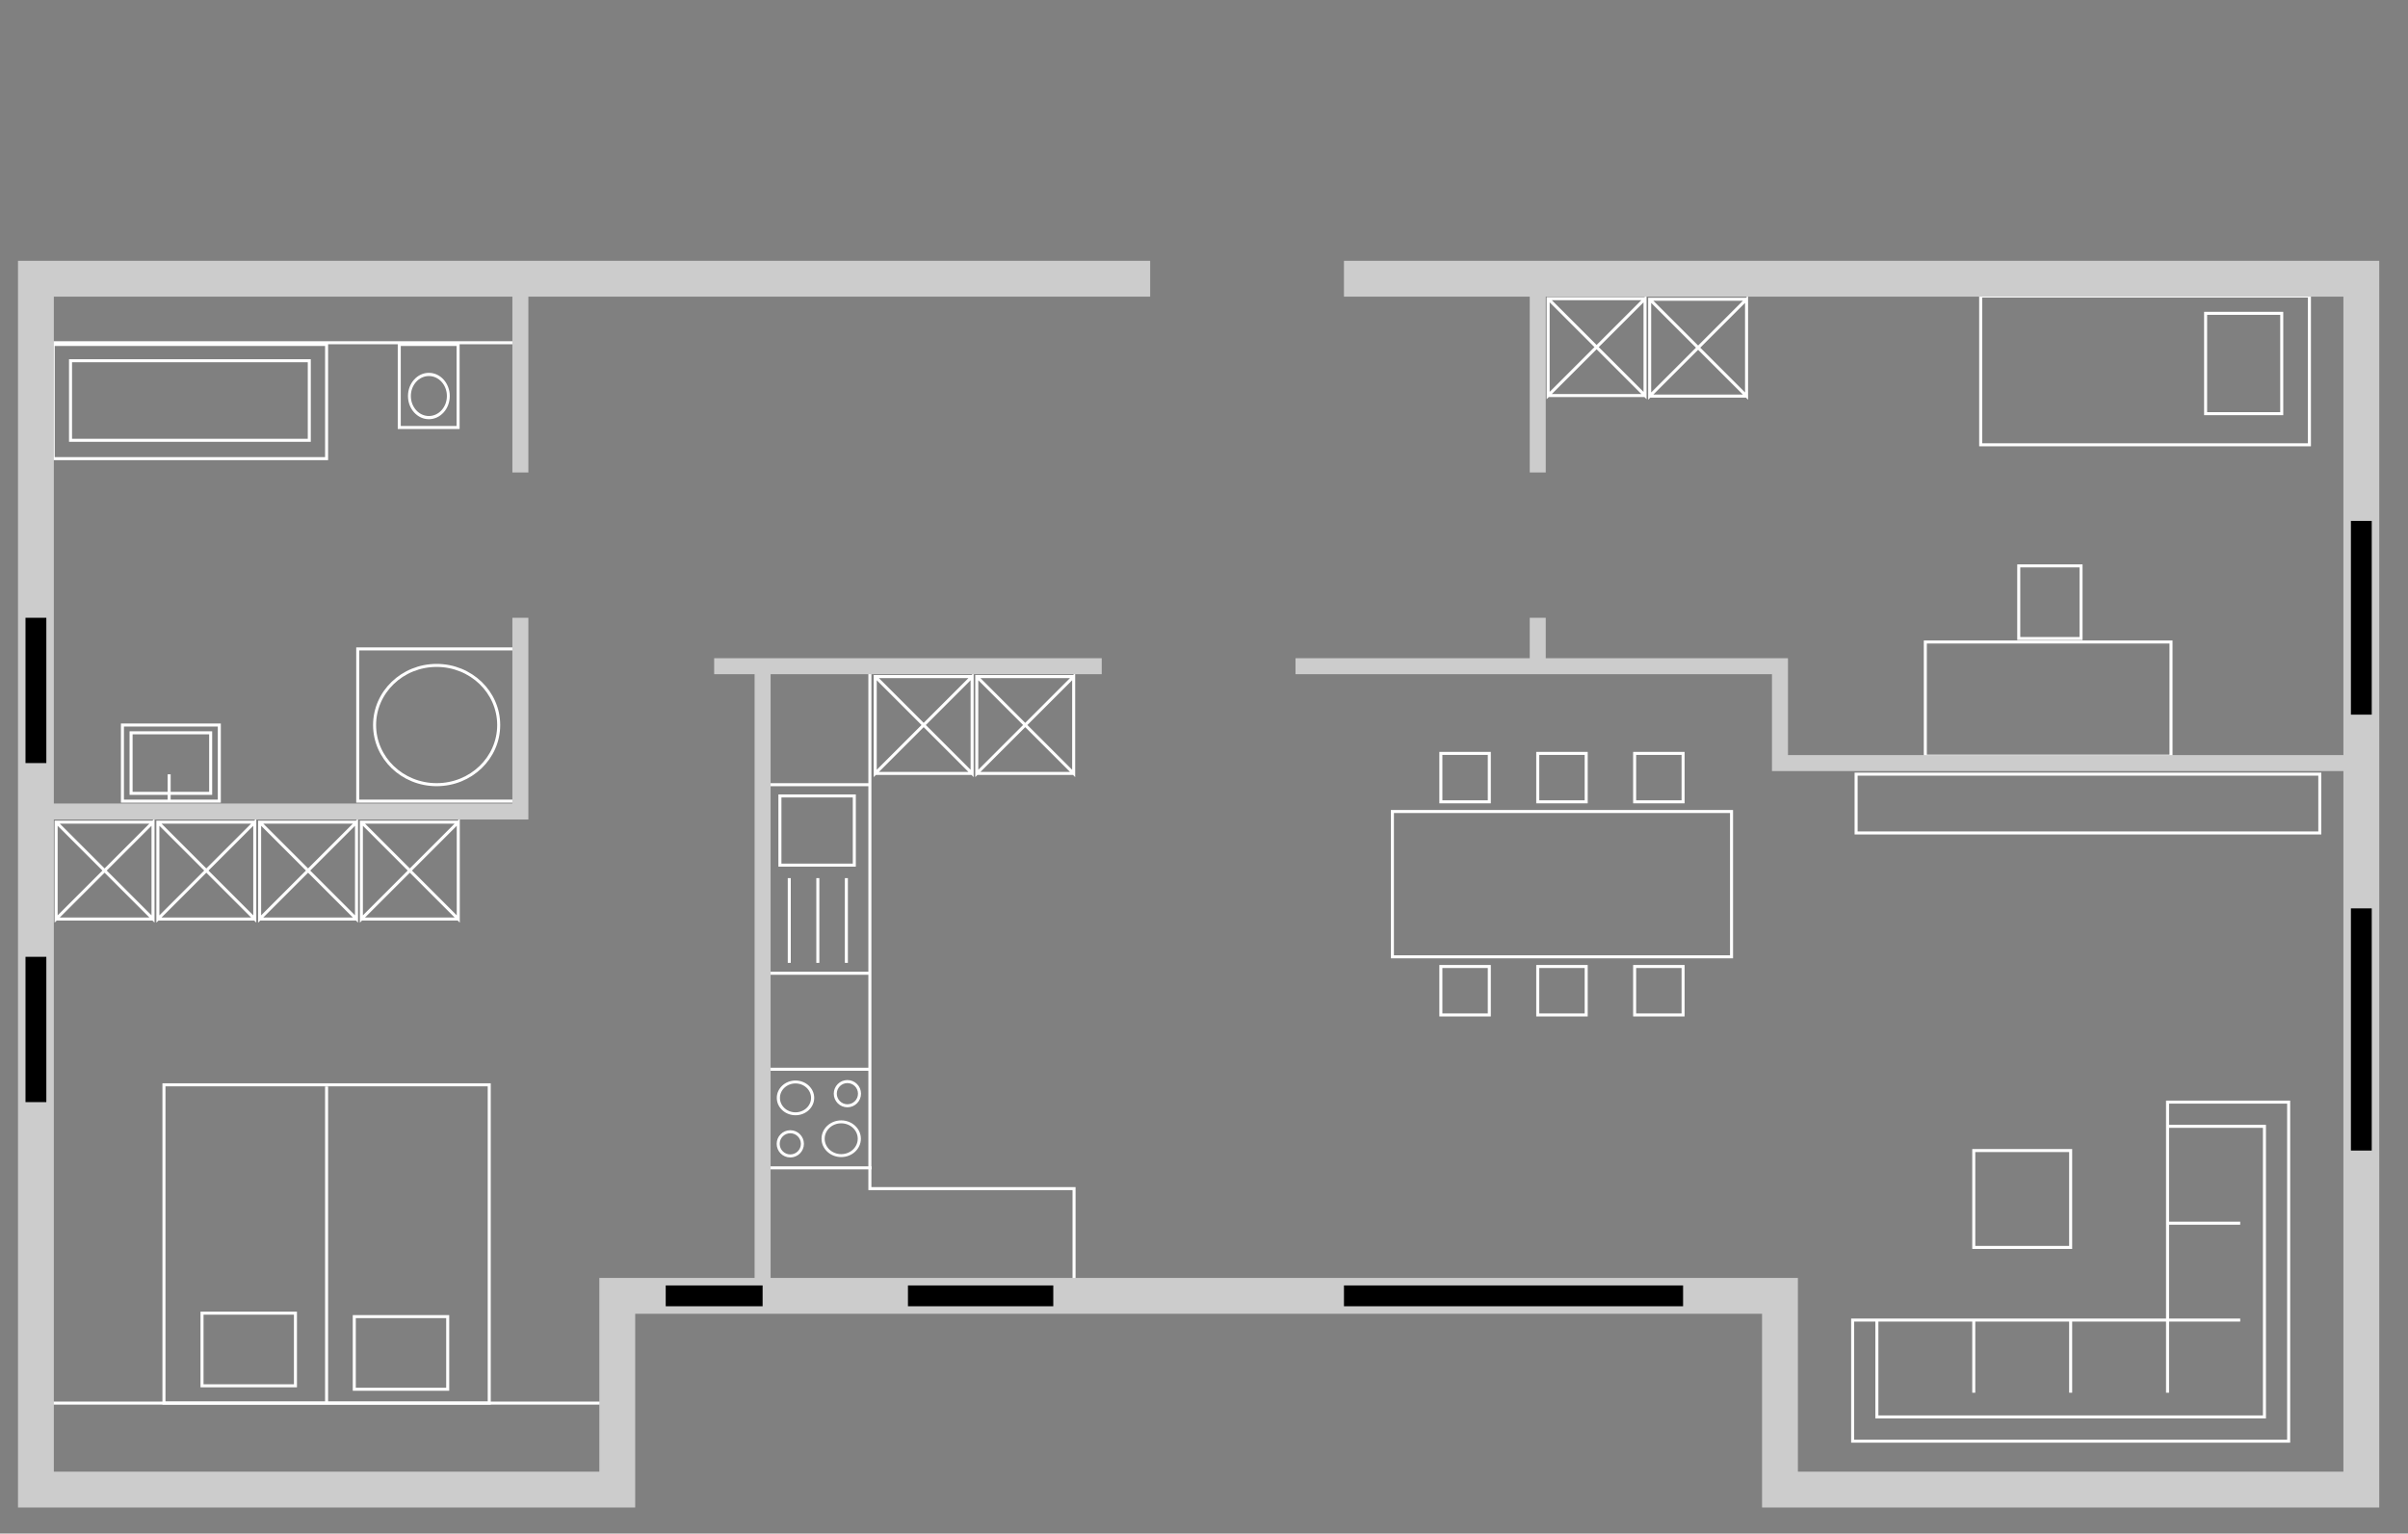 <svg xmlns="http://www.w3.org/2000/svg" xmlns:svg="http://www.w3.org/2000/svg" id="svg2" width="994.094" height="633.25" version="1.1"><rect width="100%" height="100%" fill="#808080" stroke="none"/><g id="layer4" transform="translate(165.938,-111.5)" style="display:none"><rect style="color:#000;fill:#000;stroke:red;stroke-width:3.41;stroke-linecap:butt;stroke-linejoin:miter;stroke-miterlimit:4;stroke-opacity:1;stroke-dasharray:none;stroke-dashoffset:0;marker:none;visibility:visible;display:inline;overflow:visible;enable-background:accumulate" id="rect4429" width="990.673" height="529.858" x="-164.226" y="213.198"/></g><g id="layer1" transform="translate(165.938,-111.5)" style="display:inline"><rect style="color:#000;fill:none;stroke:#fff;stroke-width:1.25;stroke-linecap:butt;stroke-linejoin:miter;stroke-miterlimit:4;stroke-opacity:1;stroke-dasharray:none;stroke-dashoffset:0;marker:none;visibility:visible;display:inline;overflow:visible;enable-background:accumulate" id="rect3953" width="20" height="20" x="428.89" y="422.598"/><rect style="color:#000;fill:none;stroke:#fff;stroke-width:1.25;stroke-linecap:butt;stroke-linejoin:miter;stroke-miterlimit:4;stroke-opacity:1;stroke-dasharray:none;stroke-dashoffset:0;marker:none;visibility:visible;display:inline;overflow:visible;enable-background:accumulate" id="rect3953-8" width="20" height="20" x="468.89" y="422.598"/><rect style="color:#000;fill:none;stroke:#fff;stroke-width:1.25;stroke-linecap:butt;stroke-linejoin:miter;stroke-miterlimit:4;stroke-opacity:1;stroke-dasharray:none;stroke-dashoffset:0;marker:none;visibility:visible;display:inline;overflow:visible;enable-background:accumulate" id="rect3953-4" width="20" height="20" x="508.89" y="422.598"/><rect style="color:#000;fill:none;stroke:#fff;stroke-width:1.25;stroke-linecap:butt;stroke-linejoin:miter;stroke-miterlimit:4;stroke-opacity:1;stroke-dasharray:none;stroke-dashoffset:0;marker:none;visibility:visible;display:inline;overflow:visible;enable-background:accumulate" id="rect3953-1" width="20" height="20" x="428.89" y="510.598"/><rect style="color:#000;fill:none;stroke:#fff;stroke-width:1.25;stroke-linecap:butt;stroke-linejoin:miter;stroke-miterlimit:4;stroke-opacity:1;stroke-dasharray:none;stroke-dashoffset:0;marker:none;visibility:visible;display:inline;overflow:visible;enable-background:accumulate" id="rect3953-6" width="20" height="20" x="468.89" y="510.598"/><rect style="color:#000;fill:none;stroke:#fff;stroke-width:1.25;stroke-linecap:butt;stroke-linejoin:miter;stroke-miterlimit:4;stroke-opacity:1;stroke-dasharray:none;stroke-dashoffset:0;marker:none;visibility:visible;display:inline;overflow:visible;enable-background:accumulate" id="rect3953-0" width="20" height="20" x="508.89" y="510.598"/><rect style="color:#000;fill:none;stroke:#fff;stroke-width:1.25;stroke-linecap:butt;stroke-linejoin:miter;stroke-miterlimit:4;stroke-opacity:1;stroke-dasharray:none;stroke-dashoffset:0;marker:none;visibility:visible;display:inline;overflow:visible;enable-background:accumulate" id="rect4001" width="140" height="60" x="408.89" y="446.598"/><rect style="color:#000;fill:none;stroke:#fff;stroke-width:1.25;stroke-linecap:butt;stroke-linejoin:miter;stroke-miterlimit:4;stroke-opacity:1;stroke-dasharray:none;stroke-dashoffset:0;marker:none;visibility:visible;display:inline;overflow:visible;enable-background:accumulate" id="rect4003" width="40" height="40" x="648.89" y="586.598"/><rect style="color:#000;fill:none;stroke:#fff;stroke-width:1.25;stroke-linecap:butt;stroke-linejoin:miter;stroke-miterlimit:4;stroke-opacity:1;stroke-dasharray:none;stroke-dashoffset:0;marker:none;visibility:visible;display:inline;overflow:visible;enable-background:accumulate" id="rect4005" width="101.429" height="47.143" x="628.89" y="376.598"/><rect style="color:#000;fill:none;stroke:#fff;stroke-width:1.25;stroke-linecap:butt;stroke-linejoin:miter;stroke-miterlimit:4;stroke-opacity:1;stroke-dasharray:none;stroke-dashoffset:0;marker:none;visibility:visible;display:inline;overflow:visible;enable-background:accumulate" id="rect4007" width="25.714" height="30" x="667.461" y="345.169"/><rect style="color:#000;fill:none;stroke:#fff;stroke-width:1.25;stroke-linecap:butt;stroke-linejoin:miter;stroke-miterlimit:4;stroke-opacity:1;stroke-dasharray:none;stroke-dashoffset:0;marker:none;visibility:visible;display:inline;overflow:visible;enable-background:accumulate" id="rect4009" width="135.714" height="61.429" x="651.747" y="233.741"/><rect style="color:#000;fill:none;stroke:#fff;stroke-width:1.25;stroke-linecap:butt;stroke-linejoin:miter;stroke-miterlimit:4;stroke-opacity:1;stroke-dasharray:none;stroke-dashoffset:0;marker:none;visibility:visible;display:inline;overflow:visible;enable-background:accumulate" id="rect4011" width="31.429" height="41.429" x="744.604" y="240.884"/><rect style="color:#000;fill:none;stroke:#fff;stroke-width:1.25;stroke-linecap:butt;stroke-linejoin:miter;stroke-miterlimit:4;stroke-opacity:1;stroke-dasharray:none;stroke-dashoffset:0;marker:none;visibility:visible;display:inline;overflow:visible;enable-background:accumulate" id="rect4013" width="40" height="31.429" x="-115.396" y="410.884"/><rect style="color:#000;fill:none;stroke:#fff;stroke-width:1.25;stroke-linecap:butt;stroke-linejoin:miter;stroke-miterlimit:4;stroke-opacity:1;stroke-dasharray:none;stroke-dashoffset:0;marker:none;visibility:visible;display:inline;overflow:visible;enable-background:accumulate" id="rect4015" width="65.714" height="62.857" x="-18.253" y="379.455"/><rect style="color:#000;fill:none;stroke:#fff;stroke-width:1.25;stroke-linecap:butt;stroke-linejoin:miter;stroke-miterlimit:4;stroke-opacity:1;stroke-dasharray:none;stroke-dashoffset:0;marker:none;visibility:visible;display:inline;overflow:visible;enable-background:accumulate" id="rect4017" width="112.857" height="47.143" x="-143.967" y="253.741"/><rect style="color:#000;fill:none;stroke:#fff;stroke-width:1.25;stroke-linecap:butt;stroke-linejoin:miter;stroke-miterlimit:4;stroke-opacity:1;stroke-dasharray:none;stroke-dashoffset:0;marker:none;visibility:visible;display:inline;overflow:visible;enable-background:accumulate" id="rect4019" width="98.571" height="32.857" x="-136.825" y="260.455"/><rect style="color:#000;fill:none;stroke:#fff;stroke-width:1.25;stroke-linecap:butt;stroke-linejoin:miter;stroke-miterlimit:4;stroke-opacity:1;stroke-dasharray:none;stroke-dashoffset:0;marker:none;visibility:visible;display:inline;overflow:visible;enable-background:accumulate" id="rect4021" width="24.286" height="34.286" x="-1.11" y="253.741"/><rect style="color:#000;fill:none;stroke:#fff;stroke-width:1.25;stroke-linecap:butt;stroke-linejoin:miter;stroke-miterlimit:4;stroke-opacity:1;stroke-dasharray:none;stroke-dashoffset:0;marker:none;visibility:visible;display:inline;overflow:visible;enable-background:accumulate" id="rect4023" width="134.286" height="131.429" x="-98.253" y="559.455"/><rect style="color:#000;fill:none;stroke:#fff;stroke-width:1.25;stroke-linecap:butt;stroke-linejoin:miter;stroke-miterlimit:4;stroke-opacity:1;stroke-dasharray:none;stroke-dashoffset:0;marker:none;visibility:visible;display:inline;overflow:visible;enable-background:accumulate" id="rect4025" width="38.571" height="30" x="-82.539" y="653.741"/><rect style="color:#000;fill:none;stroke:#fff;stroke-width:1.25;stroke-linecap:butt;stroke-linejoin:miter;stroke-miterlimit:4;stroke-opacity:1;stroke-dasharray:none;stroke-dashoffset:0;marker:none;visibility:visible;display:inline;overflow:visible;enable-background:accumulate" id="rect4027" width="38.571" height="30" x="-19.682" y="655.169"/><rect style="color:#000;fill:none;stroke:#fff;stroke-width:1.25;stroke-linecap:butt;stroke-linejoin:miter;stroke-miterlimit:4;stroke-opacity:1;stroke-dasharray:none;stroke-dashoffset:0;marker:none;visibility:visible;display:inline;overflow:visible;enable-background:accumulate" id="rect4178" width="191.429" height="24.286" x="600.318" y="431.169"/><path style="color:#000;fill:none;stroke:#fff;stroke-width:1.25;stroke-linecap:butt;stroke-linejoin:miter;stroke-miterlimit:4;stroke-opacity:1;stroke-dasharray:none;stroke-dashoffset:0;marker:none;visibility:visible;display:inline;overflow:visible;enable-background:accumulate" id="path4180" d="m 193.175,388.027 0,214.286 84.286,0 0,45.714"/><path style="color:#000;fill:none;stroke:#fff;stroke-width:1.25;stroke-linecap:butt;stroke-linejoin:miter;stroke-miterlimit:4;stroke-opacity:1;stroke-dasharray:none;stroke-dashoffset:0;marker:none;visibility:visible;display:inline;overflow:visible;enable-background:accumulate" id="path4191" d="m 192.818,513.384 -43.214,0"/><path style="color:#000;fill:none;stroke:#fff;stroke-width:1.25;stroke-linecap:butt;stroke-linejoin:miter;stroke-miterlimit:4;stroke-opacity:1;stroke-dasharray:none;stroke-dashoffset:0;marker:none;visibility:visible;display:inline;overflow:visible;enable-background:accumulate" id="path4202" d="m 192.818,435.527 -43.571,0"/><path style="color:#000;fill:none;stroke:#fff;stroke-width:1.25;stroke-linecap:butt;stroke-linejoin:miter;stroke-miterlimit:4;stroke-opacity:1;stroke-dasharray:none;stroke-dashoffset:0;marker:none;visibility:visible;display:inline;overflow:visible;enable-background:accumulate" id="path4213" d="m 183.471,474.098 0,35"/><path style="color:#000;fill:none;stroke:#fff;stroke-width:1.25;stroke-linecap:butt;stroke-linejoin:miter;stroke-miterlimit:4;stroke-opacity:1;stroke-dasharray:none;stroke-dashoffset:0;marker:none;visibility:visible;display:inline;overflow:visible;enable-background:accumulate" id="path4224" d="m 192.818,553.027 -43.214,0"/><path style="color:#000;fill:none;stroke:#fff;stroke-width:1.25;stroke-linecap:butt;stroke-linejoin:miter;stroke-miterlimit:4;stroke-opacity:1;stroke-dasharray:none;stroke-dashoffset:0;marker:none;visibility:visible;display:inline;overflow:visible;enable-background:accumulate" id="path4235" d="m 193.89,593.741 -43.929,0"/><path style="color:#000;fill:none;stroke:#fff;stroke-width:1.25;stroke-linecap:butt;stroke-linejoin:miter;stroke-miterlimit:4;stroke-opacity:1;stroke-dasharray:none;stroke-dashoffset:0;marker:none;visibility:visible;display:inline;overflow:visible;enable-background:accumulate" id="path4246" d="m 88.89,690.884 -244.286,0"/><path style="color:#000;fill:none;stroke:#fff;stroke-width:1.25;stroke-linecap:butt;stroke-linejoin:miter;stroke-miterlimit:4;stroke-opacity:1;stroke-dasharray:none;stroke-dashoffset:0;marker:none;visibility:visible;display:inline;overflow:visible;enable-background:accumulate" id="path4257" d="m 51.033,253.027 -200.714,0"/><path style="color:#000;fill:none;stroke:#fff;stroke-width:1.25;stroke-linecap:butt;stroke-linejoin:miter;stroke-miterlimit:4;stroke-opacity:1;stroke-dasharray:none;stroke-dashoffset:0;marker:none;visibility:visible;display:inline;overflow:visible;enable-background:accumulate" id="path4268" d="m 728.89,566.598 50,0 0,140 -180,0 0,-50 130,0 z"/><path style="color:#000;fill:none;stroke:#fff;stroke-width:1.25;stroke-linecap:butt;stroke-linejoin:miter;stroke-miterlimit:4;stroke-opacity:1;stroke-dasharray:none;stroke-dashoffset:0;marker:none;visibility:visible;display:inline;overflow:visible;enable-background:accumulate" id="path4279" d="m 728.89,576.598 40,0 0,120 -160,0 0,-40"/><path style="color:#000;fill:none;stroke:#fff;stroke-width:1.25;stroke-linecap:butt;stroke-linejoin:miter;stroke-miterlimit:4;stroke-opacity:1;stroke-dasharray:none;stroke-dashoffset:0;marker:none;visibility:visible;display:inline;overflow:visible;enable-background:accumulate" id="path4290" d="m 648.89,656.598 0,30"/><path style="color:#000;fill:none;stroke:#fff;stroke-width:1.25;stroke-linecap:butt;stroke-linejoin:miter;stroke-miterlimit:4;stroke-opacity:1;stroke-dasharray:none;stroke-dashoffset:0;marker:none;visibility:visible;display:inline;overflow:visible;enable-background:accumulate" id="path4301" d="m 688.89,656.598 0,30"/><path style="color:#000;fill:none;stroke:#fff;stroke-width:1.25;stroke-linecap:butt;stroke-linejoin:miter;stroke-miterlimit:4;stroke-opacity:1;stroke-dasharray:none;stroke-dashoffset:0;marker:none;visibility:visible;display:inline;overflow:visible;enable-background:accumulate" id="path4312" d="m 728.89,656.598 0,30"/><path style="color:#000;fill:none;stroke:#fff;stroke-width:1.25;stroke-linecap:butt;stroke-linejoin:miter;stroke-miterlimit:4;stroke-opacity:1;stroke-dasharray:none;stroke-dashoffset:0;marker:none;visibility:visible;display:inline;overflow:visible;enable-background:accumulate" id="path4323" d="m 728.89,616.598 30,0"/><path style="color:#000;fill:none;stroke:#fff;stroke-width:1.25;stroke-linecap:butt;stroke-linejoin:miter;stroke-miterlimit:4;stroke-opacity:1;stroke-dasharray:none;stroke-dashoffset:0;marker:none;visibility:visible;display:inline;overflow:visible;enable-background:accumulate" id="path4334" d="m 728.89,656.598 30,0"/><path style="color:#000;fill:none;stroke:#fff;stroke-width:1.25;stroke-linecap:butt;stroke-linejoin:miter;stroke-miterlimit:4;stroke-opacity:1;stroke-dasharray:none;stroke-dashoffset:0;marker:none;visibility:visible;display:inline;overflow:visible;enable-background:accumulate" id="path4213-5" d="m 171.686,474.098 0,35"/><path style="color:#000;fill:none;stroke:#fff;stroke-width:1.25;stroke-linecap:butt;stroke-linejoin:miter;stroke-miterlimit:4;stroke-opacity:1;stroke-dasharray:none;stroke-dashoffset:0;marker:none;visibility:visible;display:inline;overflow:visible;enable-background:accumulate" id="path4213-2" d="m 159.9,474.098 0,35"/><path style="color:#000;fill:none;stroke:#fff;stroke-width:.625;stroke-linecap:butt;stroke-linejoin:miter;stroke-miterlimit:4;stroke-opacity:1;stroke-dasharray:none;stroke-dashoffset:0;marker:none;visibility:visible;display:inline;overflow:visible;enable-background:accumulate" id="path4381" d="m 260,519.862 c 0,1.381 -1.119,2.5 -2.5,2.5 -1.381,0 -2.5,-1.119 -2.5,-2.5 0,-1.381 1.119,-2.5 2.5,-2.5 1.381,0 2.5,1.119 2.5,2.5 z" transform="matrix(2,0,0,2,-331.11,-476.611)"/><path style="color:#000;fill:none;stroke:#fff;stroke-width:.625;stroke-linecap:butt;stroke-linejoin:miter;stroke-miterlimit:4;stroke-opacity:1;stroke-dasharray:none;stroke-dashoffset:0;marker:none;visibility:visible;display:inline;overflow:visible;enable-background:accumulate" id="path4381-4" d="m 260,519.862 c 0,1.381 -1.119,2.5 -2.5,2.5 -1.381,0 -2.5,-1.119 -2.5,-2.5 0,-1.381 1.119,-2.5 2.5,-2.5 1.381,0 2.5,1.119 2.5,2.5 z" transform="matrix(2,0,0,2,-354.682,-455.897)"/><path style="color:#000;fill:none;stroke:#fff;stroke-width:.433;stroke-linecap:butt;stroke-linejoin:miter;stroke-miterlimit:4;stroke-opacity:1;stroke-dasharray:none;stroke-dashoffset:0;marker:none;visibility:visible;display:inline;overflow:visible;enable-background:accumulate" id="path4381-0" d="m 260,519.862 c 0,1.381 -1.119,2.5 -2.5,2.5 -1.381,0 -2.5,-1.119 -2.5,-2.5 0,-1.381 1.119,-2.5 2.5,-2.5 1.381,0 2.5,1.119 2.5,2.5 z" transform="matrix(2.99,0,0,2.788,-588.589,-867.66)"/><path style="color:#000;fill:none;stroke:#fff;stroke-width:.459;stroke-linecap:butt;stroke-linejoin:miter;stroke-miterlimit:4;stroke-opacity:1;stroke-dasharray:none;stroke-dashoffset:0;marker:none;visibility:visible;display:inline;overflow:visible;enable-background:accumulate" id="path4381-7" d="m 260,519.862 c 0,1.381 -1.119,2.5 -2.5,2.5 -1.381,0 -2.5,-1.119 -2.5,-2.5 0,-1.381 1.119,-2.5 2.5,-2.5 1.381,0 2.5,1.119 2.5,2.5 z" transform="matrix(2.829,0,0,2.627,-566,-800.826)"/><rect style="color:#000;fill:none;stroke:#fff;stroke-width:1.25;stroke-linecap:butt;stroke-linejoin:miter;stroke-miterlimit:4;stroke-opacity:1;stroke-dasharray:none;stroke-dashoffset:0;marker:none;visibility:visible;display:inline;overflow:visible;enable-background:accumulate" id="rect4415" width="30.714" height="28.571" x="156.033" y="440.169"/><path style="color:#000;fill:none;stroke:#fff;stroke-width:.504;stroke-linecap:butt;stroke-linejoin:miter;stroke-miterlimit:4;stroke-opacity:1;stroke-dasharray:none;stroke-dashoffset:0;marker:none;visibility:visible;display:inline;overflow:visible;enable-background:accumulate" id="path4417" d="m 175.767,376.696 c 0,1.883 -1.526,3.409 -3.409,3.409 -1.883,0 -3.409,-1.526 -3.409,-3.409 0,-1.883 1.526,-3.409 3.409,-3.409 1.883,0 3.409,1.526 3.409,3.409 z" transform="matrix(2.356,0,0,2.615,-394.96,-710.03)"/><path style="fill:none;stroke:#fff;stroke-width:1.25;stroke-linecap:butt;stroke-linejoin:miter;stroke-miterlimit:4;stroke-opacity:1;stroke-dasharray:none;color:#000;stroke-dashoffset:0;marker:none;visibility:visible;display:inline;overflow:visible;enable-background:accumulate" id="path4516-4" d="m -142.766,450.983 40,40 0,-40 -40,40 0,-40 40,0 0,40 -40,0"/><path style="fill:none;stroke:#fff;stroke-width:1.25;stroke-linecap:butt;stroke-linejoin:miter;stroke-miterlimit:4;stroke-opacity:1;stroke-dasharray:none;color:#000;stroke-dashoffset:0;marker:none;visibility:visible;display:inline;overflow:visible;enable-background:accumulate" id="path4516-39" d="m -100.761,450.983 40,40 0,-40 -40,40 0,-40 40,0 0,40 -40,0"/><path style="fill:none;stroke:#fff;stroke-width:1.25;stroke-linecap:butt;stroke-linejoin:miter;stroke-miterlimit:4;stroke-opacity:1;stroke-dasharray:none;color:#000;stroke-dashoffset:0;marker:none;visibility:visible;display:inline;overflow:visible;enable-background:accumulate" id="path4516-19" d="m -58.755,450.983 40,40 0,-40 -40,40 0,-40 40,0 0,40 -40,0"/><path style="fill:none;stroke:#fff;stroke-width:1.25;stroke-linecap:butt;stroke-linejoin:miter;stroke-miterlimit:4;stroke-opacity:1;stroke-dasharray:none;color:#000;stroke-dashoffset:0;marker:none;visibility:visible;display:inline;overflow:visible;enable-background:accumulate" id="path4516-0" d="m -16.75,450.983 40,40 0,-40 -40,40 0,-40 40,0 0,40 -40,0"/><path style="fill:none;stroke:#fff;stroke-width:1.25;stroke-linecap:butt;stroke-linejoin:miter;stroke-opacity:1;color:#000;stroke-miterlimit:4;stroke-dasharray:none;stroke-dashoffset:0;marker:none;visibility:visible;display:inline;overflow:visible;enable-background:accumulate" id="path4630" d="m -31.11,560.145 0,130.31"/><path style="fill:none;stroke:#fff;stroke-width:1.25;stroke-linecap:butt;stroke-linejoin:miter;stroke-opacity:1;display:inline;color:#000;stroke-miterlimit:4;stroke-dasharray:none;stroke-dashoffset:0;marker:none;visibility:visible;overflow:visible;enable-background:accumulate" id="path4516" d="m 473.183,234.83 40,40 0,-40 -40,40 0,-40 40,0 0,40 -40,0"/><path style="fill:none;stroke:#fff;stroke-width:1.25;stroke-linecap:butt;stroke-linejoin:miter;stroke-opacity:1;display:inline;color:#000;stroke-miterlimit:4;stroke-dasharray:none;stroke-dashoffset:0;marker:none;visibility:visible;overflow:visible;enable-background:accumulate" id="path4516-1" d="m 515.095,235.063 40,40 0,-40 -40,40 0,-40 40,0 0,40 -40,0"/><path style="fill:none;stroke:#fff;stroke-width:1.25;stroke-linecap:butt;stroke-linejoin:miter;stroke-opacity:1;display:inline;color:#000;stroke-miterlimit:4;stroke-dasharray:none;stroke-dashoffset:0;marker:none;visibility:visible;overflow:visible;enable-background:accumulate" id="path4516-5" d="m 195.382,390.879 40,40 0,-40 -40,40 0,-40 40,0 0,40 -40,0"/><path style="fill:none;stroke:#fff;stroke-width:1.25;stroke-linecap:butt;stroke-linejoin:miter;stroke-opacity:1;display:inline;color:#000;stroke-miterlimit:4;stroke-dasharray:none;stroke-dashoffset:0;marker:none;visibility:visible;overflow:visible;enable-background:accumulate" id="path4516-3" d="m 237.304,390.879 40,40 0,-40 -40,40 0,-40 40,0 0,40 -40,0"/><path style="color:#000;fill:none;stroke:#fff;stroke-width:1.25;stroke-linecap:butt;stroke-linejoin:miter;stroke-miterlimit:4;stroke-opacity:1;stroke-dasharray:none;stroke-dashoffset:0;marker:none;visibility:visible;display:inline;overflow:visible;enable-background:accumulate" id="path4618" d="m -96.11,442.669 0,-11.429"/><rect style="color:#000;fill:none;stroke:#fff;stroke-width:1.25;stroke-linecap:butt;stroke-linejoin:miter;stroke-miterlimit:4;stroke-opacity:1;stroke-dasharray:none;stroke-dashoffset:0;marker:none;visibility:visible;display:inline;overflow:visible;enable-background:accumulate" id="rect4626" width="32.857" height="25" x="-111.825" y="414.098"/><path style="color:#000;fill:none;stroke:#fff;stroke-width:.784;stroke-linecap:butt;stroke-linejoin:miter;stroke-miterlimit:4;stroke-opacity:1;stroke-dasharray:none;stroke-dashoffset:0;marker:none;visibility:visible;display:inline;overflow:visible;enable-background:accumulate" id="path4628" d="m 188.75,444.416 c 0,8.531 -7.195,15.446 -16.071,15.446 -8.876,0 -16.071,-6.916 -16.071,-15.446 0,-8.531 7.195,-15.446 16.071,-15.446 8.876,0 16.071,6.916 16.071,15.446 z" transform="matrix(1.594,0,0,1.594,-260.931,-297.508)"/></g><g id="layer3" transform="translate(165.938,-111.5)" style="display:inline"><path style="fill:none;stroke:#ccc;stroke-width:14.8;stroke-linecap:butt;stroke-linejoin:miter;stroke-miterlimit:4;stroke-opacity:1;stroke-dasharray:none;display:inline" id="path3810" d="m 388.89,226.598 420,0 0,500 -240,0 0,-80 -480,0 0,80 -240,0 0,-500 460,0"/><path style="fill:none;stroke:#ccc;stroke-width:6.6;stroke-linecap:butt;stroke-linejoin:miter;stroke-miterlimit:4;stroke-opacity:1;stroke-dasharray:none;display:inline" id="path3812" d="m 808.89,426.598 -240,0 0,-40 -200,0"/><path style="color:#000;fill:none;stroke:#ccc;stroke-width:6.6;stroke-linecap:butt;stroke-linejoin:miter;stroke-miterlimit:4;stroke-opacity:1;stroke-dasharray:none;stroke-dashoffset:0;marker:none;visibility:visible;display:inline;overflow:visible;enable-background:accumulate" id="path3814" d="m 288.89,386.598 -160,0"/><path style="color:#000;fill:none;stroke:#ccc;stroke-width:6.6;stroke-linecap:butt;stroke-linejoin:miter;stroke-miterlimit:4;stroke-opacity:1;stroke-dasharray:none;stroke-dashoffset:0;marker:none;visibility:visible;display:inline;overflow:visible;enable-background:accumulate" id="path3833" d="m 48.89,366.598 0,80 -200,0"/><path style="color:#000;fill:none;stroke:#ccc;stroke-width:6.6;stroke-linecap:butt;stroke-linejoin:miter;stroke-miterlimit:4;stroke-opacity:1;stroke-dasharray:none;stroke-dashoffset:0;marker:none;visibility:visible;display:inline;overflow:visible;enable-background:accumulate" id="path3841" d="m 48.89,306.598 0,-80"/><path style="color:#000;fill:none;stroke:#ccc;stroke-width:6.6;stroke-linecap:butt;stroke-linejoin:miter;stroke-miterlimit:4;stroke-opacity:1;stroke-dasharray:none;stroke-dashoffset:0;marker:none;visibility:visible;display:inline;overflow:visible;enable-background:accumulate" id="path3849" d="m 148.89,386.598 0,260"/><path style="color:#000;fill:none;stroke:#ccc;stroke-width:6.6;stroke-linecap:butt;stroke-linejoin:miter;stroke-miterlimit:4;stroke-opacity:1;stroke-dasharray:none;stroke-dashoffset:0;marker:none;visibility:visible;display:inline;overflow:visible;enable-background:accumulate" id="path3857" d="m 468.89,386.598 0,-20"/><path style="color:#000;fill:none;stroke:#ccc;stroke-width:6.6;stroke-linecap:butt;stroke-linejoin:miter;stroke-miterlimit:4;stroke-opacity:1;stroke-dasharray:none;stroke-dashoffset:0;marker:none;visibility:visible;display:inline;overflow:visible;enable-background:accumulate" id="path3865" d="m 468.89,306.598 0,-80"/></g><g id="layer5" transform="translate(165.938,-111.5)" style="display:inline"><path style="fill:none;stroke:#000;stroke-width:8.6;stroke-linecap:butt;stroke-linejoin:miter;stroke-miterlimit:4;stroke-opacity:1;stroke-dasharray:none;display:inline" id="path3873" d="m 808.89,326.598 0,80"/><path style="color:#000;fill:none;stroke:#000;stroke-width:8.6;stroke-linecap:butt;stroke-linejoin:miter;stroke-miterlimit:4;stroke-opacity:1;stroke-dasharray:none;stroke-dashoffset:0;marker:none;visibility:visible;display:inline;overflow:visible;enable-background:accumulate" id="path3875" d="m 808.89,486.598 0,100"/><path style="color:#000;fill:none;stroke:#000;stroke-width:8.6;stroke-linecap:butt;stroke-linejoin:miter;stroke-miterlimit:4;stroke-opacity:1;stroke-dasharray:none;stroke-dashoffset:0;marker:none;visibility:visible;display:inline;overflow:visible;enable-background:accumulate" id="path3900" d="m 388.89,646.598 140,0"/><path style="color:#000;fill:none;stroke:#000;stroke-width:8.6;stroke-linecap:butt;stroke-linejoin:miter;stroke-miterlimit:4;stroke-opacity:1;stroke-dasharray:none;stroke-dashoffset:0;marker:none;visibility:visible;display:inline;overflow:visible;enable-background:accumulate" id="path3908" d="m -151.11,426.598 0,-60"/><path style="color:#000;fill:none;stroke:#000;stroke-width:8.6;stroke-linecap:butt;stroke-linejoin:miter;stroke-miterlimit:4;stroke-opacity:1;stroke-dasharray:none;stroke-dashoffset:0;marker:none;visibility:visible;display:inline;overflow:visible;enable-background:accumulate" id="path3916" d="m -151.11,506.598 0,60"/><path style="color:#000;fill:none;stroke:#000;stroke-width:8.6;stroke-linecap:butt;stroke-linejoin:miter;stroke-miterlimit:4;stroke-opacity:1;stroke-dasharray:none;stroke-dashoffset:0;marker:none;visibility:visible;display:inline;overflow:visible;enable-background:accumulate" id="path3935" d="m 268.89,646.598 -60,0"/><path style="color:#000;fill:none;stroke:#000;stroke-width:8.6;stroke-linecap:butt;stroke-linejoin:miter;stroke-miterlimit:4;stroke-opacity:1;stroke-dasharray:none;stroke-dashoffset:0;marker:none;visibility:visible;display:inline;overflow:visible;enable-background:accumulate" id="path3943" d="m 148.89,646.598 -40,0"/></g></svg>